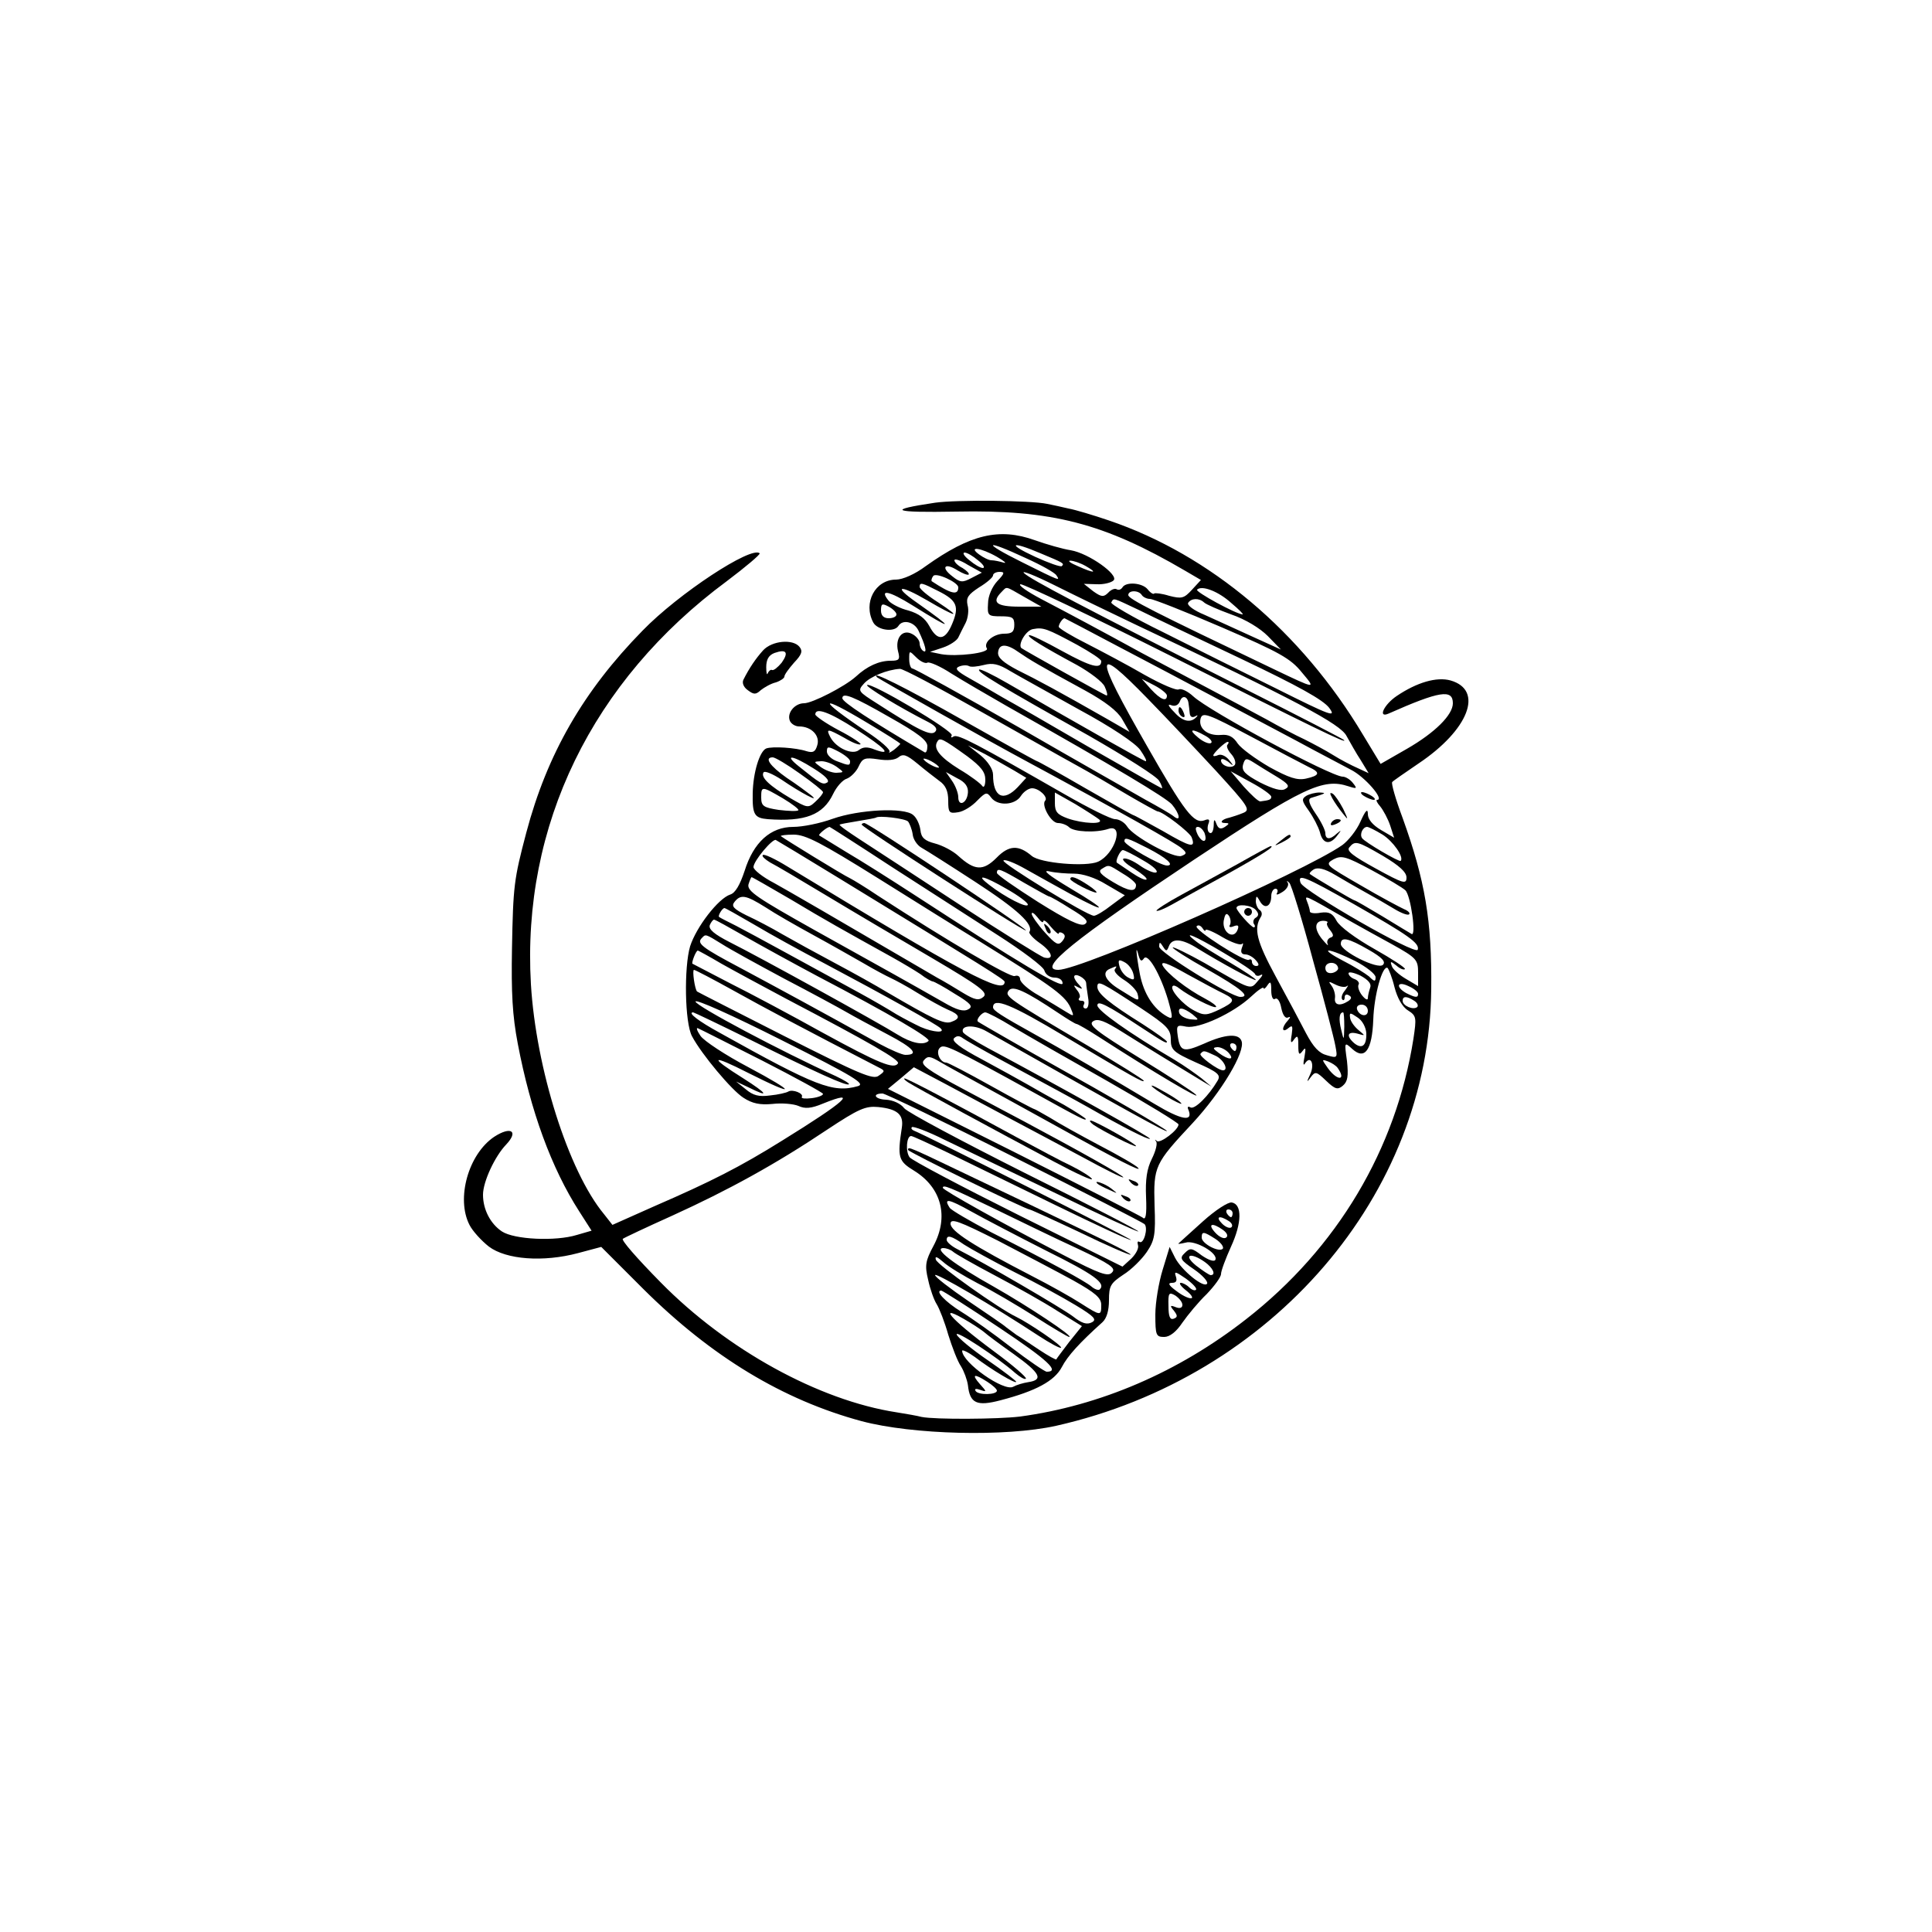 <?xml version="1.0" standalone="no"?>
<!DOCTYPE svg PUBLIC "-//W3C//DTD SVG 20010904//EN"
 "http://www.w3.org/TR/2001/REC-SVG-20010904/DTD/svg10.dtd">
<svg version="1.0" xmlns="http://www.w3.org/2000/svg"
 width="500pt" height="500pt" viewBox="0 0 500 500"
 preserveAspectRatio="xMidYMid meet">
<g transform="translate(0,500) scale(0.1,-0.1)"
fill="#000000" stroke="none">
<path d="M2420 3699 c-128 -19 -111 -26 55 -23 247 5 382 -30 592 -153 l41
-24 -23 -25 c-21 -23 -27 -24 -59 -16 -19 6 -37 8 -39 6 -2 -3 -10 2 -17 11
-14 17 -56 20 -65 5 -4 -6 -10 -8 -15 -5 -5 3 -15 -1 -22 -9 -12 -12 -18 -11
-39 4 l-24 19 33 -1 c18 -1 38 4 44 10 14 14 -64 70 -111 78 -20 3 -62 15 -93
26 -92 33 -167 15 -282 -67 -28 -21 -60 -35 -77 -35 -54 0 -86 -60 -59 -111
11 -20 54 -26 65 -9 11 18 41 11 52 -12 18 -38 23 -59 13 -53 -6 3 -10 13 -10
20 0 8 -9 19 -19 24 -25 14 -45 -10 -37 -44 6 -22 3 -25 -19 -25 -30 0 -61
-14 -90 -41 -29 -26 -113 -69 -134 -69 -24 0 -45 -25 -37 -45 3 -8 14 -15 24
-15 32 0 55 -24 47 -49 -5 -17 -11 -20 -28 -15 -27 9 -88 13 -104 7 -17 -7
-34 -62 -35 -116 -1 -55 4 -64 39 -67 97 -7 143 11 169 65 9 19 25 37 36 40
10 4 24 18 30 31 10 22 16 24 50 19 25 -4 44 -2 53 5 12 10 21 7 49 -16 19
-16 45 -36 57 -45 16 -11 23 -26 23 -51 0 -31 2 -34 26 -30 14 2 36 16 49 30
22 22 25 23 36 8 17 -23 62 -20 77 4 7 11 20 20 29 20 18 0 42 -23 34 -32 -11
-11 15 -58 33 -58 10 0 23 -5 29 -11 12 -12 69 -15 102 -4 41 13 16 -65 -27
-85 -31 -14 -150 -4 -172 15 -34 29 -59 28 -91 -5 -35 -35 -57 -33 -99 5 -14
13 -41 27 -60 32 -27 7 -36 15 -38 35 -2 15 -10 32 -19 39 -23 20 -140 14
-208 -10 -33 -12 -78 -21 -102 -21 -59 0 -103 -40 -126 -114 -12 -36 -24 -57
-37 -61 -31 -10 -88 -84 -104 -134 -16 -54 -14 -198 5 -233 25 -47 103 -140
133 -159 23 -15 43 -19 75 -16 25 3 55 0 67 -5 17 -8 33 -7 64 6 94 38 59 6
-106 -96 -109 -68 -184 -106 -329 -169 l-110 -49 -22 28 c-92 111 -176 377
-189 595 -24 410 158 785 507 1043 49 37 87 69 85 72 -21 20 -210 -104 -303
-200 -153 -156 -247 -319 -301 -523 -32 -121 -34 -138 -37 -300 -2 -114 1
-173 15 -246 33 -174 87 -322 159 -434 l32 -50 -38 -11 c-55 -17 -162 -12
-194 9 -30 20 -49 57 -49 95 0 34 31 100 60 130 33 35 12 48 -31 20 -67 -45
-99 -160 -64 -228 8 -16 31 -41 50 -56 45 -34 141 -41 231 -17 l60 16 109
-109 c176 -175 361 -287 565 -342 132 -35 372 -41 503 -12 560 126 966 598
971 1130 2 177 -16 282 -74 443 -18 48 -30 90 -27 93 2 3 33 24 68 48 130 87
170 190 83 215 -36 10 -87 -5 -139 -40 -33 -22 -50 -58 -22 -46 133 59 167 64
167 27 0 -30 -46 -76 -119 -118 l-68 -39 -46 76 c-159 266 -395 465 -657 554
-41 14 -88 28 -105 31 -16 4 -41 9 -55 12 -43 9 -233 11 -290 3z m234 -143
c40 -18 76 -38 80 -45 10 -15 11 -16 -89 34 -105 52 -98 61 9 11z m39 12 c60
-25 62 -26 55 -33 -3 -3 -34 8 -69 24 -74 34 -63 42 14 9z m-113 -9 c19 -11
27 -18 17 -15 -10 3 -24 6 -31 6 -7 0 -21 7 -32 15 -30 22 4 18 46 -6z m-49
-9 c13 -10 19 -19 13 -20 -7 0 -22 9 -35 20 -13 10 -19 19 -13 20 7 0 22 -9
35 -20z m-17 -46 c-23 -12 -29 -12 -50 5 -30 23 -19 36 14 15 13 -8 26 -13 29
-11 2 3 -5 10 -16 17 -12 6 -21 15 -21 20 0 5 16 0 35 -12 l36 -20 -27 -14z
m296 31 c33 -19 21 -19 -21 0 -19 8 -27 14 -19 14 8 0 26 -6 40 -14z m130
-152 c413 -195 530 -257 545 -288 9 -16 25 -45 37 -63 l20 -33 -28 13 c-16 7
-45 22 -64 34 -19 12 -53 30 -75 41 -22 10 -65 33 -95 50 -30 16 -104 56 -165
88 -60 32 -132 70 -160 85 -104 57 -192 104 -259 139 -38 20 -62 37 -55 39 8
1 185 -83 394 -188 360 -181 456 -228 443 -215 -3 3 -117 62 -254 131 -427
216 -558 285 -574 301 -8 8 28 -6 80 -32 52 -26 147 -72 210 -102z m-460 97
c0 -22 -19 -17 -69 16 -1 2 0 8 4 13 6 11 65 -16 65 -29z m101 16 c-13 -14
-24 -38 -24 -58 -2 -31 0 -33 33 -33 30 0 35 -3 35 -22 0 -18 -6 -23 -26 -23
-28 0 -55 -23 -45 -38 7 -12 -79 -22 -118 -15 l-29 6 33 11 c18 6 36 18 40 26
4 8 12 25 19 38 6 12 9 33 5 46 -4 19 1 27 30 46 20 12 36 26 36 31 0 5 8 9
17 9 14 0 13 -4 -6 -24z m-152 -26 c48 -24 54 -40 35 -85 -18 -43 -38 -45 -59
-5 -11 20 -27 32 -54 40 -21 5 -44 17 -51 25 -26 32 1 26 62 -12 107 -67 111
-63 10 8 -63 44 -44 47 28 5 75 -44 92 -47 28 -5 -27 17 -48 35 -48 40 0 13 6
11 49 -11z m222 -15 l44 -25 -57 0 c-59 0 -73 11 -46 38 15 15 8 16 59 -13z
m536 -16 c19 -16 32 -29 29 -29 -16 0 -124 59 -118 64 12 12 55 -4 89 -35z
m-232 21 c3 -5 13 -10 21 -10 8 0 92 -33 187 -74 148 -64 177 -80 206 -116 37
-44 39 -45 -74 9 -310 148 -375 181 -375 191 0 13 27 13 35 0z m-9 -38 c32
-16 152 -73 266 -127 149 -71 212 -106 228 -127 19 -26 5 -21 -137 50 -87 43
-220 109 -295 147 -76 37 -135 72 -132 76 7 12 2 13 70 -19z m170 19 c5 -5 37
-19 70 -31 38 -13 75 -36 95 -56 l34 -35 -75 34 c-41 19 -97 44 -123 56 -27
11 -46 25 -42 31 8 12 28 13 41 1z m-796 -31 c0 -6 -9 -10 -20 -10 -13 0 -20
7 -20 20 0 18 3 19 20 10 11 -6 20 -15 20 -20z m570 -81 c172 -90 338 -179
465 -246 55 -30 119 -63 141 -75 36 -18 88 -78 68 -78 -4 0 0 -8 8 -17 8 -10
20 -32 26 -50 l10 -31 -34 20 c-22 13 -34 28 -34 41 0 16 -6 10 -19 -19 -10
-23 -32 -50 -47 -61 -98 -69 -675 -323 -735 -323 -57 0 40 78 351 285 283 188
334 212 400 190 22 -7 23 -6 11 9 -7 9 -19 16 -26 16 -30 0 -345 169 -387 208
-14 13 -31 21 -37 18 -6 -4 -45 13 -88 37 -43 25 -111 61 -150 81 -40 20 -73
40 -73 44 0 7 10 22 15 22 0 0 62 -32 135 -71z m-102 2 c34 -19 62 -37 62 -42
0 -22 -26 -15 -101 26 -45 25 -84 44 -86 41 -5 -4 33 -28 124 -77 34 -19 67
-44 72 -56 6 -13 8 -23 5 -23 -4 0 -215 118 -221 123 -9 10 13 47 31 49 26 5
36 1 114 -41z m-150 -20 c28 -19 47 -31 172 -99 49 -27 82 -52 94 -73 l19 -33
-59 34 c-121 69 -180 101 -231 126 -36 19 -51 32 -50 45 2 24 22 24 55 0z
m-238 -26 c5 3 33 -9 62 -28 29 -18 94 -56 143 -84 285 -161 412 -237 428
-255 20 -24 24 -46 5 -31 -7 6 -40 25 -73 43 -33 19 -180 102 -327 187 -147
84 -272 153 -277 153 -4 0 -8 11 -8 24 0 23 0 23 19 4 10 -10 23 -16 28 -13z
m392 -121 c85 -46 146 -87 159 -105 11 -16 18 -29 14 -29 -5 0 -196 108 -358
202 -38 22 -71 38 -73 35 -6 -6 52 -41 284 -171 94 -54 177 -106 182 -117 6
-10 9 -19 7 -19 -2 0 -87 48 -188 106 -101 59 -202 117 -224 129 -22 13 -60
35 -85 49 -34 19 -40 26 -28 31 10 4 21 4 26 1 5 -3 22 -1 38 3 23 6 38 3 69
-16 22 -13 102 -57 177 -99z m178 28 c47 -48 126 -132 177 -187 85 -93 90
-101 70 -109 -12 -5 -28 -10 -35 -12 -20 -4 -28 -14 -11 -14 11 0 11 -2 -1
-10 -11 -7 -17 -5 -22 8 -5 14 -7 12 -7 -6 -1 -13 -5 -21 -11 -17 -5 3 -6 13
-3 22 5 12 2 15 -10 10 -27 -10 -51 21 -149 193 -138 241 -138 266 2 122z
m-436 -31 c105 -59 218 -123 251 -141 33 -18 93 -53 133 -77 41 -24 76 -43 78
-43 13 0 83 -54 88 -67 11 -29 -2 -26 -74 16 -40 22 -74 41 -76 41 -2 0 -59
32 -125 70 -67 39 -123 70 -125 70 -2 0 -87 47 -188 104 -157 89 -246 133
-226 113 6 -5 289 -165 390 -219 232 -125 387 -212 399 -224 13 -11 12 -14 -1
-19 -19 -8 -125 50 -141 76 -7 11 -21 19 -31 19 -11 0 -69 29 -130 64 -227
130 -277 157 -288 150 -6 -4 -8 -3 -5 3 7 10 -210 139 -219 130 -4 -4 82 -57
159 -96 19 -10 24 -18 17 -25 -11 -11 -41 3 -148 72 -52 33 -53 34 -36 53 16
18 60 36 93 38 7 1 99 -48 205 -108z m486 39 c0 -17 -16 -11 -41 16 l-24 27
33 -17 c17 -9 32 -21 32 -26z m-718 -56 c73 -41 98 -60 98 -75 0 -11 -3 -18
-7 -16 -139 82 -213 130 -213 140 0 16 28 5 122 -49z m774 35 c1 -5 2 -16 3
-25 1 -9 6 -12 14 -8 6 4 8 3 4 -1 -15 -17 -36 -13 -58 12 -16 16 -18 22 -8
18 10 -4 19 0 23 11 6 16 20 12 22 -7z m-831 -50 c47 -28 85 -52 85 -54 0 -1
-8 -9 -17 -16 -10 -7 -15 -9 -11 -5 4 5 -23 29 -60 53 -127 85 -125 99 3 22z
m-30 -16 c76 -49 96 -70 49 -53 -19 8 -31 7 -41 -1 -17 -14 -59 5 -74 33 -12
23 -8 23 37 -2 20 -12 38 -19 41 -16 2 2 -23 19 -56 36 -34 18 -61 37 -61 41
0 19 35 7 105 -38z m1172 -98 c31 -14 29 -22 -7 -30 -23 -5 -44 2 -95 30 -36
21 -73 48 -82 61 -11 17 -23 24 -43 22 -35 -3 -59 17 -53 42 5 18 17 14 132
-47 69 -37 136 -72 148 -78z m-268 81 c13 -7 20 -16 15 -19 -5 -3 -20 3 -33
14 -27 22 -17 25 18 5z m-616 -53 c36 -27 47 -41 47 -61 0 -15 -4 -22 -8 -16
-4 6 -30 26 -59 43 -50 31 -69 54 -57 72 6 11 13 8 77 -38z m674 30 c-4 -3 0
-14 9 -24 9 -10 13 -22 10 -28 -8 -12 -36 -3 -36 11 0 6 8 4 18 -3 15 -13 16
-12 3 4 -8 10 -20 16 -28 13 -7 -3 -13 -4 -13 -1 0 6 31 35 37 35 4 0 3 -3 0
-7z m-977 -43 c0 -12 -3 -12 -34 0 -14 5 -26 16 -26 25 0 14 3 14 30 0 17 -9
30 -20 30 -25z m426 -25 l30 -18 -22 -24 c-37 -39 -64 -26 -64 32 0 14 -13 34
-32 50 l-33 26 45 -23 c25 -14 59 -33 76 -43z m-556 -7 c33 -23 60 -45 60 -48
0 -4 -9 -15 -20 -25 -18 -17 -21 -16 -64 9 -54 32 -78 54 -70 67 3 5 24 -4 47
-19 48 -33 103 -62 76 -40 -9 7 -37 28 -63 45 -44 31 -59 53 -36 53 6 0 38
-19 70 -42z m36 13 c29 -18 42 -31 35 -36 -12 -7 -18 -3 -74 42 -40 32 -16 29
39 -6z m324 3 c0 -2 -9 0 -20 6 -11 6 -20 13 -20 16 0 2 9 0 20 -6 11 -6 20
-13 20 -16z m874 -24 c31 -19 35 -25 22 -32 -10 -6 -31 0 -65 17 -39 21 -48
30 -44 46 5 17 8 18 27 6 11 -7 38 -24 60 -37z m-1138 25 c19 -14 19 -14 -2
-15 -11 0 -29 7 -40 15 -19 14 -19 14 2 15 11 0 29 -7 40 -15z m339 -66 c-2
-28 -25 -38 -25 -12 0 10 -7 29 -16 42 l-16 23 29 -16 c21 -10 29 -22 28 -37z
m785 -11 c0 -7 -4 -9 -28 -12 -5 -1 -24 17 -43 38 l-34 40 53 -29 c28 -15 52
-32 52 -37z m-1264 -4 c25 -15 43 -29 40 -31 -3 -3 -26 -2 -51 1 -39 6 -45 10
-45 32 0 30 1 30 56 -2z m819 -55 c13 -13 -42 -11 -82 3 -27 10 -33 17 -33 40
l0 27 53 -30 c28 -17 56 -35 62 -40z m-495 -5 c4 -5 10 -20 12 -33 1 -13 12
-29 23 -35 11 -6 74 -46 140 -89 109 -71 151 -110 139 -129 -2 -3 9 -16 26
-28 33 -23 40 -45 12 -38 -9 3 -109 65 -222 139 -113 74 -229 150 -257 168
-29 19 -52 35 -50 37 1 1 22 5 47 9 25 4 46 8 47 9 7 6 75 -2 83 -10z m-43
-117 c87 -56 211 -136 275 -177 64 -41 119 -82 121 -92 3 -10 14 -18 26 -18
12 0 21 -6 21 -15 0 -14 -110 51 -385 230 -60 39 -139 89 -175 110 -36 22 -67
41 -70 43 -3 2 19 21 27 22 1 0 73 -46 160 -103z m810 88 c9 -25 -4 -29 -17
-6 -7 15 -7 21 0 21 6 0 13 -7 17 -15z m461 -5 c27 -17 56 -58 47 -68 -3 -4
-94 49 -100 59 -7 10 2 29 13 29 4 0 22 -9 40 -20z m-1307 -112 c99 -62 219
-137 267 -166 192 -119 222 -140 235 -176 7 -17 6 -17 -15 -4 -13 8 -44 27
-70 42 -27 15 -48 34 -48 42 0 7 -6 11 -14 8 -12 -4 -174 91 -354 208 -31 21
-64 41 -72 45 -16 7 -172 103 -179 109 -2 2 13 4 33 4 31 0 71 -21 217 -112z
m-101 0 c381 -233 430 -263 430 -269 0 -35 -105 21 -563 299 -31 19 -60 33
-63 29 -3 -3 6 -11 19 -19 14 -7 80 -46 148 -87 68 -41 190 -113 272 -161 124
-73 145 -89 132 -100 -12 -10 -22 -8 -52 10 -21 13 -51 31 -68 40 -284 166
-379 221 -422 245 -29 15 -53 34 -53 41 0 16 50 75 58 70 4 -2 77 -46 162 -98z
m800 77 c49 -25 71 -45 50 -45 -17 0 -110 53 -110 63 0 11 7 9 60 -18z m609
-20 c42 -25 61 -42 61 -56 0 -18 -8 -16 -79 23 -60 33 -77 46 -69 55 15 18 20
17 87 -22z m-620 -12 c25 -14 40 -28 33 -31 -6 -2 -25 6 -42 18 -17 12 -35 20
-42 18 -6 -2 6 -14 27 -26 20 -13 35 -25 32 -28 -3 -3 -20 5 -39 18 -18 12
-35 24 -37 25 -6 3 8 33 15 33 4 0 28 -12 53 -27z m678 -77 c14 -13 29 -121
16 -113 -4 2 -38 23 -76 46 -37 22 -69 41 -72 41 -3 0 -100 57 -115 68 -2 2 2
7 10 12 10 6 28 2 55 -14 22 -13 58 -34 80 -46 22 -12 55 -31 73 -42 18 -11
36 -18 39 -14 3 3 -3 9 -13 13 -11 5 -62 32 -113 62 -90 52 -93 54 -70 67 21
11 32 8 99 -28 41 -22 81 -46 87 -52z m-866 -10 c98 -53 97 -43 -1 15 -55 33
-74 48 -55 44 17 -4 46 -6 65 -6 21 0 54 -10 83 -28 l48 -28 -35 -26 c-19 -15
-39 -27 -45 -27 -17 0 -241 137 -234 143 3 4 29 -6 57 -22 28 -16 81 -45 117
-65z m135 53 c19 -11 34 -24 34 -29 0 -20 -19 -17 -59 7 -32 19 -40 28 -30 34
19 12 17 12 55 -12z m-255 -24 c33 -19 62 -35 64 -35 3 0 28 -14 56 -32 40
-24 48 -33 36 -40 -11 -6 -46 11 -121 58 -58 37 -106 70 -106 75 0 14 8 11 71
-26z m-604 -43 c90 -54 135 -79 263 -150 25 -14 57 -33 72 -43 14 -11 29 -19
32 -19 3 0 29 -14 57 -32 42 -25 48 -33 35 -40 -12 -7 -30 -2 -64 18 -86 49
-156 88 -334 187 -148 83 -175 101 -171 118 3 10 7 19 8 19 2 0 47 -26 102
-58z m559 27 c30 -17 54 -35 54 -40 0 -11 -59 19 -100 51 -38 29 -14 24 46
-11z m898 -39 c140 -80 171 -101 165 -118 -5 -15 -294 151 -303 173 -9 25 9
18 138 -55z m-106 -145 c29 -104 55 -204 58 -222 6 -31 5 -32 -22 -24 -20 5
-35 21 -54 57 -14 27 -49 93 -78 146 -50 92 -58 125 -39 155 4 6 3 14 -3 18
-5 3 -10 14 -10 23 1 15 2 15 11 -1 12 -21 29 -13 29 14 0 10 5 19 11 19 5 0
7 -5 4 -11 -4 -6 2 -5 13 2 12 7 18 18 15 24 -4 6 -3 7 4 0 5 -5 33 -95 61
-200z m-1417 137 c24 -16 80 -48 124 -72 44 -24 102 -57 130 -73 27 -16 59
-33 70 -38 11 -5 43 -22 70 -39 28 -17 62 -36 78 -43 32 -13 34 -23 8 -32 -18
-6 -47 8 -165 77 -28 17 -89 51 -136 76 -47 25 -107 58 -135 74 -27 16 -69 38
-93 49 -34 17 -40 24 -31 35 16 20 29 18 80 -14z m1519 -39 c19 -11 65 -36
103 -57 63 -35 67 -40 67 -73 l0 -35 -32 19 c-17 10 -34 25 -36 33 -5 13 -3
13 12 1 9 -8 19 -12 22 -9 2 3 -33 26 -79 52 -48 27 -90 58 -98 73 -10 19 -19
24 -41 21 -15 -3 -28 -1 -28 3 0 4 -3 15 -7 25 -7 19 -12 21 117 -53z m-250
32 c8 -9 8 -15 0 -20 -6 -3 -8 -11 -5 -16 4 -5 3 -9 0 -9 -7 0 -44 42 -45 50
0 12 39 8 50 -5z m-1298 -38 c40 -24 122 -69 183 -101 160 -85 289 -157 299
-167 14 -13 -18 -11 -51 3 -15 7 -44 22 -63 33 -19 12 -62 37 -95 55 -123 67
-281 154 -320 174 -22 11 -42 21 -44 23 -4 2 8 23 14 23 2 0 36 -19 77 -43z
m748 9 c1 5 10 -2 20 -15 11 -13 20 -20 20 -17 0 4 5 4 10 1 8 -5 7 -11 -1
-21 -10 -12 -17 -8 -45 23 -19 21 -34 43 -34 48 0 6 7 1 15 -9 8 -11 15 -16
15 -10z m483 -10 c-4 -5 1 -7 10 -3 11 4 14 2 10 -9 -11 -29 -44 -4 -35 28 3
14 7 16 13 7 4 -7 5 -17 2 -23z m-1254 -30 c42 -24 126 -70 186 -102 189 -99
295 -161 288 -168 -13 -12 -44 -6 -81 17 -46 29 -356 200 -434 239 -39 20 -55
33 -51 44 3 7 8 14 11 14 3 0 39 -20 81 -44z m1506 36 c-3 -3 1 -12 8 -20 9
-12 9 -16 -1 -19 -6 -3 -9 -10 -6 -16 3 -7 -3 -1 -14 12 -22 27 -20 48 3 48 8
0 13 -3 10 -5z m-315 -19 c0 4 20 -4 43 -18 24 -14 47 -22 51 -18 4 4 4 0 0
-10 -4 -11 -1 -17 9 -17 8 0 20 -7 27 -15 9 -10 9 -15 1 -15 -6 0 -11 5 -11
11 0 5 -3 8 -8 5 -11 -6 -144 79 -135 87 4 4 10 2 15 -5 4 -7 8 -9 8 -5z
m-1252 -36 c20 -13 93 -53 162 -90 69 -36 141 -75 160 -86 19 -11 67 -37 107
-58 67 -35 83 -53 46 -53 -8 0 -38 13 -66 28 -162 90 -264 145 -359 196 -104
55 -116 65 -101 79 9 10 9 10 51 -16z m1299 -23 c43 -25 80 -50 81 -55 2 -5 9
-6 15 -2 7 3 4 -3 -7 -15 -21 -24 -13 -27 -139 46 -43 24 -80 42 -82 40 -2 -2
38 -28 90 -57 86 -49 113 -71 85 -71 -24 0 -210 115 -210 130 0 13 2 13 10 0
8 -13 10 -12 15 1 8 22 34 20 75 -6 60 -37 150 -86 150 -81 0 3 -30 23 -67 45
-38 22 -77 46 -88 55 -38 29 -5 16 72 -30z m375 8 c35 -20 45 -31 37 -39 -13
-13 -109 35 -109 54 0 20 20 15 72 -15z m-1675 -36 c32 -18 108 -59 168 -91
219 -115 294 -158 289 -167 -10 -16 -48 -1 -196 80 -79 44 -186 101 -238 127
-52 27 -96 50 -98 51 -3 2 9 34 14 34 1 0 29 -15 61 -34z m1093 13 c10 17 43
-40 63 -107 13 -47 13 -51 -2 -43 -36 20 -61 59 -71 110 -10 54 -12 82 -3 47
4 -13 7 -15 13 -7z m547 -6 c29 -15 53 -34 53 -42 0 -12 -3 -12 -17 2 -10 8
-40 27 -68 41 -27 14 -44 26 -36 26 8 0 38 -12 68 -27z m-574 -33 c4 -16 2
-18 -13 -10 -10 5 -20 18 -23 30 -4 16 -2 18 13 10 10 -5 20 -18 23 -30z m235
-52 c30 -15 28 -21 -13 -41 -32 -15 -39 -16 -65 -2 -29 15 -64 55 -55 63 2 3
10 0 17 -6 24 -19 90 -53 95 -48 3 2 -10 12 -29 22 -46 24 -97 64 -109 85 -6
13 12 7 63 -22 40 -22 83 -45 96 -51z m295 67 c1 -5 -6 -11 -15 -13 -11 -2
-18 3 -18 13 0 17 30 18 33 0z m-578 -4 c-3 -5 8 -17 24 -27 16 -10 32 -26 35
-36 5 -21 5 -21 -46 11 -38 23 -48 45 -25 54 18 8 19 8 12 -2z m724 -46 c7
-27 20 -51 35 -60 22 -14 22 -19 14 -73 -45 -286 -197 -542 -433 -726 -175
-137 -378 -224 -585 -252 -57 -7 -220 -8 -255 -1 -11 3 -40 8 -65 12 -201 31
-439 162 -610 336 -63 64 -103 110 -98 113 2 2 59 29 128 60 145 66 267 133
400 222 83 55 100 62 133 59 50 -5 66 -20 61 -53 -12 -78 -9 -87 32 -112 71
-44 90 -119 50 -194 -21 -39 -23 -51 -14 -88 5 -24 15 -52 22 -63 7 -11 21
-47 30 -79 10 -32 24 -69 33 -82 8 -13 16 -35 18 -49 5 -47 23 -55 84 -39 92
24 140 50 159 86 15 29 46 63 105 116 11 10 17 30 17 57 0 37 4 44 37 66 21
13 48 40 61 59 20 30 23 44 20 120 -3 102 0 108 99 214 74 80 137 185 126 212
-7 20 -42 18 -97 -7 -53 -23 -62 -21 -68 20 -4 28 -2 29 22 24 33 -6 122 35
168 78 18 17 32 26 32 22 0 -4 5 -1 10 7 8 12 10 9 10 -13 0 -16 4 -26 10 -22
6 4 13 -7 16 -24 4 -19 11 -28 18 -24 6 3 6 0 -1 -8 -17 -18 -16 -34 1 -20 11
9 12 6 9 -16 -4 -22 -2 -25 6 -13 9 12 11 9 11 -15 0 -24 2 -27 11 -15 8 11 9
8 5 -15 -4 -19 -3 -25 2 -16 15 21 25 -5 12 -31 -9 -19 -8 -20 2 -6 12 16 15
15 40 -9 23 -22 30 -24 43 -13 13 11 15 25 11 64 -7 50 -7 50 14 31 32 -29 51
-3 54 76 2 64 24 142 37 134 3 -3 12 -25 18 -50z m-1710 -9 c79 -44 182 -99
374 -198 18 -9 18 -10 1 -22 -14 -11 -49 4 -243 102 -124 63 -226 115 -227
116 -6 6 -13 56 -8 56 3 0 49 -24 103 -54z m1647 8 c-3 -9 -6 -21 -6 -27 0 -7
-7 -3 -15 7 -8 10 -12 23 -9 28 3 4 -2 11 -10 14 -9 3 -16 10 -16 15 0 5 14 2
31 -6 20 -11 29 -21 25 -31z m-735 12 c0 -6 3 -23 5 -38 3 -16 0 -28 -6 -28
-6 0 -8 5 -5 10 3 6 1 10 -6 10 -7 0 -9 3 -6 7 4 3 1 13 -6 21 -10 13 -9 14 3
7 12 -6 13 -5 3 6 -7 7 -13 16 -13 21 0 12 30 -3 31 -16z m143 -66 c66 -44 76
-54 76 -80 0 -27 6 -33 66 -60 57 -25 64 -32 55 -47 -23 -39 -59 -75 -70 -69
-7 4 -9 1 -5 -7 12 -31 -18 -26 -88 16 -103 62 -255 150 -308 179 -90 50 -110
63 -110 71 0 27 47 8 187 -76 173 -103 203 -120 203 -114 0 3 -66 44 -147 92
-207 122 -214 127 -202 142 11 13 43 -2 127 -58 24 -16 45 -29 48 -29 3 0 29
-15 57 -33 144 -93 268 -166 252 -150 -5 6 -71 49 -146 95 -112 69 -134 86
-120 95 12 8 30 1 76 -28 62 -39 147 -91 200 -123 l30 -18 -25 21 c-14 11 -45
33 -70 48 -119 70 -200 128 -200 141 0 14 24 2 115 -58 55 -36 65 -42 65 -36
0 3 -28 23 -62 45 -88 55 -118 80 -118 97 0 18 9 13 114 -56z m532 58 c5 4 2
-1 -5 -11 -8 -9 -11 -20 -7 -24 3 -3 6 -1 6 6 0 7 5 9 11 5 8 -4 7 -9 -2 -15
-22 -14 -37 -10 -34 9 1 9 -3 23 -9 31 -9 12 -8 12 10 3 12 -6 25 -8 30 -4z
m184 -20 c0 -11 -7 -10 -31 2 -28 16 -23 32 6 18 14 -6 25 -15 25 -20z m-1450
-239 c-64 -18 -108 -1 -357 138 -55 30 -85 53 -69 53 2 0 69 -32 148 -71 169
-84 250 -121 255 -115 2 2 -13 11 -34 21 -141 64 -363 182 -363 193 0 7 94
-35 223 -100 189 -95 218 -113 197 -119z m1440 221 c8 -5 11 -12 8 -16 -10 -9
-38 3 -38 16 0 12 10 13 30 0z m-120 -26 c0 -17 -22 -14 -28 4 -2 7 3 12 12
12 9 0 16 -7 16 -16z m-454 -9 c18 -15 18 -15 -5 -13 -14 2 -26 9 -29 16 -5
17 10 15 34 -3z m-464 -33 c35 -21 145 -84 246 -141 100 -57 182 -107 182
-111 0 -14 -47 -50 -56 -43 -5 5 -6 4 -2 -1 4 -5 -1 -25 -11 -45 -13 -26 -17
-54 -15 -99 2 -47 -1 -61 -9 -53 -7 5 -158 82 -335 171 l-324 162 34 28 33 28
85 -45 c47 -25 123 -66 170 -91 47 -25 130 -69 184 -98 55 -30 101 -53 103
-51 3 3 -111 67 -257 145 -25 13 -96 51 -158 84 -92 49 -111 63 -101 74 10 12
16 11 43 -5 17 -10 63 -35 101 -56 39 -21 129 -71 200 -110 155 -86 224 -121
210 -107 -5 6 -50 32 -100 58 -49 26 -107 58 -127 71 -21 12 -40 23 -42 23 -2
0 -53 27 -112 60 -59 33 -111 60 -115 60 -16 0 -28 27 -17 38 11 11 23 6 248
-118 119 -66 130 -71 130 -66 0 2 -26 19 -57 37 -32 17 -74 41 -93 52 -19 11
-72 40 -118 65 -57 30 -80 48 -73 55 7 7 14 7 23 0 7 -5 49 -29 93 -53 137
-74 189 -102 230 -125 91 -52 158 -86 161 -82 3 3 -220 128 -420 235 -33 18
-62 36 -64 41 -6 18 30 20 61 2 369 -209 467 -263 467 -258 0 4 -162 98 -290
169 -54 30 -194 110 -199 114 -6 5 10 24 19 24 5 0 38 -17 72 -38z m857 1 c-1
-37 -1 -37 -8 -8 -7 28 -5 45 5 45 2 0 3 -17 3 -37z m57 -17 c1 -32 -11 -42
-31 -26 -22 19 -18 32 8 25 21 -6 21 -6 3 9 -11 9 -21 23 -22 32 -2 14 0 14
19 1 13 -8 22 -26 23 -41z m-1563 -71 c86 -44 157 -83 157 -86 0 -4 -13 -9
-29 -11 -17 -2 -28 -1 -26 3 6 9 -24 21 -35 14 -5 -3 -26 -8 -47 -10 -29 -4
-44 0 -63 16 l-25 20 32 -15 c56 -28 50 -17 -13 23 -91 57 -85 64 13 14 125
-63 126 -52 0 15 -59 31 -115 68 -124 81 -9 13 -12 22 -7 20 5 -2 80 -40 167
-84z m1227 35 c0 -5 -2 -10 -4 -10 -3 0 -8 5 -11 10 -3 6 -1 10 4 10 6 0 11
-4 11 -10z m-20 -15 c16 -19 0 -19 -26 0 -16 12 -16 14 -3 15 9 0 22 -7 29
-15z m-35 -7 c21 -9 36 -38 20 -38 -13 0 -64 38 -58 43 8 9 8 9 38 -5z m317
-32 c23 -33 -1 -34 -25 -1 -17 24 -17 24 0 18 10 -4 21 -11 25 -17z m-837
-231 c181 -91 333 -169 337 -173 10 -10 -2 -53 -13 -46 -5 3 -6 -1 -4 -8 3 -8
-5 -23 -17 -35 l-23 -21 -270 134 c-148 74 -275 141 -281 149 -11 15 -8 55 4
55 4 0 47 -20 97 -44 49 -24 174 -85 277 -135 103 -50 190 -91 195 -90 7 0
-533 272 -562 283 -5 2 -8 6 -5 9 3 3 41 -11 85 -33 44 -21 174 -84 289 -139
115 -56 211 -100 212 -98 2 2 -130 70 -293 151 -163 82 -304 157 -313 168 -9
12 -29 21 -47 22 -29 1 -37 16 -9 16 7 0 161 -74 341 -165z m-56 -131 c64 -31
162 -79 219 -105 85 -40 101 -51 90 -62 -10 -12 -32 -4 -128 46 -152 79 -310
167 -310 173 0 9 17 2 129 -52z m139 -111 c123 -61 155 -84 138 -100 -3 -3
-13 0 -22 8 -17 14 -103 61 -259 140 -55 29 -103 57 -107 63 -17 26 -4 24 55
-9 34 -19 122 -65 195 -102z m70 -77 c57 -32 72 -45 72 -63 0 -29 -1 -29 -53
4 -23 15 -80 47 -127 71 -151 78 -210 116 -210 135 0 15 22 7 123 -44 67 -35
155 -81 195 -103z m-283 93 c17 -11 75 -43 130 -71 55 -27 126 -66 159 -86 48
-29 55 -37 42 -44 -13 -7 -26 -3 -49 15 -29 22 -232 140 -299 174 -16 8 -28
19 -28 24 0 14 12 11 45 -12z m-29 -18 c5 -5 54 -33 109 -62 55 -29 128 -70
162 -92 l63 -39 -33 -41 c-17 -23 -33 -43 -33 -45 -1 -2 -21 9 -45 25 -23 15
-49 33 -58 38 -8 6 -20 15 -27 20 -6 6 -51 36 -98 68 -47 32 -86 62 -86 67 0
8 151 -80 268 -157 29 -19 55 -33 58 -31 4 5 -83 64 -116 80 -43 20 -205 135
-208 148 -3 10 3 8 19 -6 13 -12 53 -36 89 -55 36 -18 102 -57 148 -86 45 -29
86 -53 89 -53 14 0 -107 80 -195 130 -102 57 -157 99 -131 100 8 0 19 -4 25
-9z m120 -197 c126 -84 158 -114 123 -114 -5 0 -46 28 -92 63 -45 35 -103 76
-129 92 -42 26 -69 55 -52 55 3 0 71 -43 150 -96z m-77 14 c20 -12 38 -25 41
-28 3 -3 36 -28 73 -54 70 -50 78 -67 38 -73 -13 -2 -30 -7 -39 -12 -24 -13
-131 62 -132 93 0 4 15 -3 33 -16 43 -33 107 -71 107 -64 0 2 -33 28 -74 56
-41 28 -77 58 -80 66 -5 14 106 -59 151 -99 13 -11 25 -18 28 -15 3 3 -34 35
-83 71 -116 86 -152 129 -63 75z m46 -154 c14 -9 25 -19 25 -23 0 -11 -48 -12
-55 -1 -4 6 1 7 12 3 17 -6 17 -5 -1 15 -23 26 -15 28 19 6z"/>
<path d="M3380 2940 c-12 -8 -11 -13 7 -38 12 -17 25 -42 29 -56 7 -30 26 -34
45 -8 11 14 11 15 -1 5 -18 -17 -30 -16 -30 1 0 7 -11 30 -25 50 -17 25 -21
38 -12 41 39 12 41 13 22 14 -11 0 -27 -4 -35 -9z"/>
<path d="M3448 2934 c6 -11 18 -28 27 -39 15 -19 15 -18 1 12 -9 17 -21 35
-27 39 -8 4 -8 1 -1 -12z"/>
<path d="M3530 2940 c8 -5 20 -10 25 -10 6 0 3 5 -5 10 -8 5 -19 10 -25 10 -5
0 -3 -5 5 -10z"/>
<path d="M3445 2870 c-3 -6 1 -7 9 -4 18 7 21 14 7 14 -6 0 -13 -4 -16 -10z"/>
<path d="M3314 2824 c-18 -14 -18 -15 4 -4 12 6 22 13 22 15 0 8 -5 6 -26 -11z"/>
<path d="M3205 2765 c-44 -24 -111 -61 -148 -81 -37 -20 -66 -39 -64 -41 3 -2
20 5 38 15 19 11 85 47 147 81 95 53 123 72 110 71 -2 0 -39 -20 -83 -45z"/>
<path d="M3050 3161 c0 -6 4 -13 10 -16 6 -3 7 1 4 9 -7 18 -14 21 -14 7z"/>
<path d="M2230 2866 c0 -7 421 -278 425 -274 5 4 -407 278 -418 278 -4 0 -7
-2 -7 -4z"/>
<path d="M2770 2725 c0 -6 56 -35 67 -35 4 0 -5 9 -22 20 -29 19 -45 25 -45
15z"/>
<path d="M3220 2640 c0 -5 5 -10 10 -10 6 0 10 5 10 10 0 6 -4 10 -10 10 -5 0
-10 -4 -10 -10z"/>
<path d="M2706 2597 c3 -10 9 -15 12 -12 3 3 0 11 -7 18 -10 9 -11 8 -5 -6z"/>
<path d="M3113 1839 c-32 -29 -60 -54 -63 -57 -3 -2 5 -1 18 2 24 8 87 -28 77
-45 -4 -5 -19 1 -35 12 -26 20 -30 20 -44 6 -14 -13 -11 -18 24 -42 22 -15 37
-32 34 -37 -8 -13 -66 34 -83 67 l-14 28 -18 -59 c-10 -32 -19 -85 -19 -116 0
-54 2 -58 23 -58 14 0 31 13 47 37 14 20 42 54 63 74 20 21 37 44 37 52 0 8
12 40 26 71 28 61 29 109 2 114 -9 2 -43 -20 -75 -49z m77 21 c0 -5 -2 -10 -4
-10 -3 0 -8 5 -11 10 -3 6 -1 10 4 10 6 0 11 -4 11 -10z m-10 -20 c8 -5 11
-12 7 -16 -4 -4 -15 0 -24 9 -18 18 -8 23 17 7z m-15 -23 c11 -8 14 -16 8 -20
-6 -4 -18 2 -28 13 -21 23 -8 27 20 7z m-20 -23 c14 -9 22 -20 20 -25 -8 -12
-55 12 -55 28 0 17 5 16 35 -3z m-27 -60 c21 -15 30 -34 15 -34 -5 1 -21 12
-38 25 -34 28 -14 35 23 9z m-23 -72 c-3 -3 -11 0 -17 6 -7 7 -17 12 -22 12
-6 0 0 -9 14 -20 14 -11 19 -20 12 -20 -8 0 -25 9 -39 20 -19 14 -21 20 -10
20 11 0 14 5 10 17 -5 14 0 12 26 -6 18 -13 30 -26 26 -29z m-35 -39 c0 -8 -7
-10 -17 -6 -15 6 -16 4 -5 -9 10 -13 10 -17 -1 -21 -9 -3 -13 6 -13 33 -1 34
1 37 18 27 10 -7 18 -17 18 -24z"/>
<path d="M2985 2185 c22 -18 86 -53 70 -38 -5 6 -28 20 -50 32 -22 13 -31 15
-20 6z"/>
<path d="M2350 2199 c18 -12 232 -128 379 -206 56 -30 100 -50 97 -44 -4 6
-28 21 -54 34 -26 12 -85 44 -132 69 -178 97 -294 158 -299 157 -3 0 1 -5 9
-10z"/>
<path d="M2830 2089 c25 -17 110 -60 110 -55 0 6 -108 66 -117 66 -5 0 -1 -5
7 -11z"/>
<path d="M2927 1939 c7 -7 15 -10 18 -7 3 3 -2 9 -12 12 -14 6 -15 5 -6 -5z"/>
<path d="M2841 1936 c2 -2 15 -9 29 -15 24 -11 24 -11 6 3 -16 13 -49 24 -35
12z"/>
<path d="M2907 1899 c7 -7 15 -10 18 -7 3 3 -2 9 -12 12 -14 6 -15 5 -6 -5z"/>
<path d="M2350 2024 c0 -5 304 -154 314 -154 3 0 62 -27 132 -60 70 -34 128
-59 130 -57 2 2 -49 28 -114 59 -64 31 -193 93 -286 137 -176 84 -176 85 -176
75z"/>
<path d="M1975 3317 c-19 -21 -36 -46 -51 -76 -4 -8 0 -19 11 -27 16 -12 21
-12 34 0 9 7 26 17 39 20 12 4 22 11 22 15 0 5 11 20 25 36 20 21 23 30 14 41
-17 21 -71 16 -94 -9z m48 -32 c-10 -12 -21 -21 -25 -19 -3 2 -8 -2 -11 -8 -2
-7 -4 0 -4 15 0 20 6 31 21 37 31 11 38 2 19 -25z"/>
</g>
</svg>

